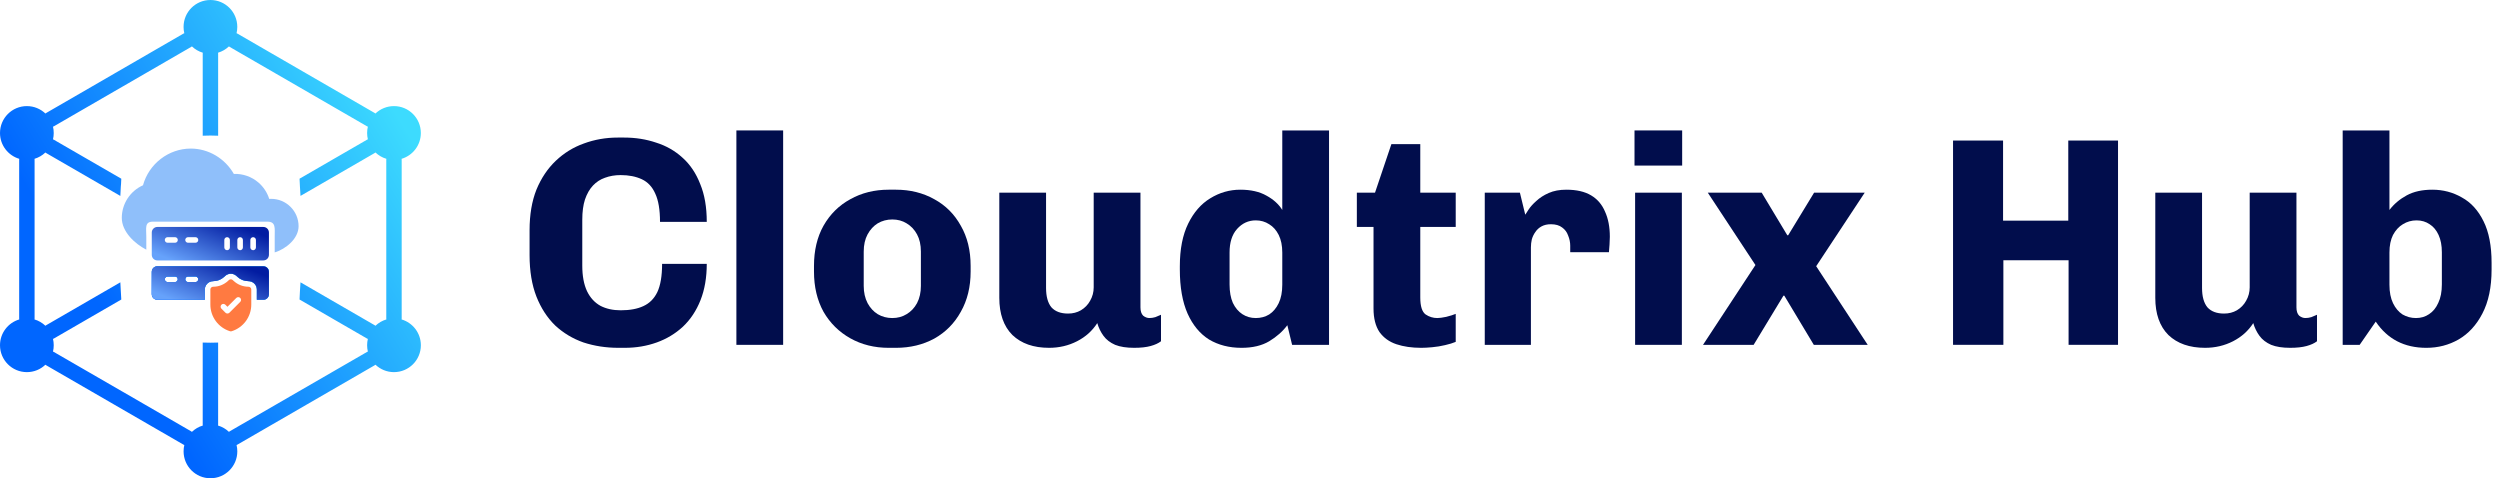<svg width="230" height="44" viewBox="0 0 230 44" fill="none" xmlns="http://www.w3.org/2000/svg">
<path fill-rule="evenodd" clip-rule="evenodd" d="M36.947 29.389C36.952 29.354 36.955 29.321 36.955 29.286V14.711C36.955 14.677 36.952 14.643 36.947 14.611C37.971 14.307 38.718 13.359 38.718 12.236C38.718 10.87 37.611 9.761 36.246 9.761C35.585 9.761 34.987 10.021 34.541 10.443C34.515 10.424 34.488 10.405 34.456 10.387L28.194 6.765L28.157 6.744L21.854 3.099C21.825 3.082 21.793 3.067 21.764 3.055C21.807 2.868 21.831 2.675 21.831 2.475C21.831 1.106 20.724 0 19.36 0C17.992 0 16.888 1.106 16.888 2.475C16.888 2.674 16.91 2.867 16.956 3.055C16.924 3.067 16.892 3.082 16.863 3.099L10.559 6.744H10.562L4.262 10.387C4.23 10.405 4.204 10.424 4.177 10.443C3.734 10.022 3.133 9.761 2.472 9.761C1.107 9.761 0 10.87 0 12.236C0 13.359 0.747 14.306 1.771 14.611C1.766 14.643 1.764 14.678 1.764 14.711V29.286C1.764 29.321 1.766 29.354 1.771 29.389C0.748 29.691 0 30.638 0 31.761C0 33.128 1.107 34.236 2.472 34.236C3.133 34.236 3.734 33.979 4.177 33.554C4.204 33.576 4.23 33.595 4.262 33.612L10.524 37.232C10.536 37.239 10.548 37.247 10.561 37.254L16.865 40.898C16.894 40.916 16.926 40.93 16.957 40.945C16.911 41.13 16.89 41.325 16.89 41.525C16.89 42.891 17.994 44 19.361 44C20.726 44 21.833 42.891 21.833 41.525C21.833 41.326 21.809 41.13 21.765 40.945C21.794 40.93 21.826 40.916 21.855 40.898L28.159 37.254L34.458 33.612C34.49 33.594 34.516 33.575 34.543 33.553C34.988 33.977 35.587 34.236 36.248 34.236C37.613 34.236 38.72 33.127 38.72 31.761C38.718 30.639 37.971 29.691 36.947 29.389ZM35.545 29.389C35.163 29.5 34.823 29.703 34.543 29.969C34.516 29.947 34.49 29.93 34.458 29.913L27.646 25.973L27.593 26.813C27.582 27.058 27.593 26.856 27.558 27.556L33.75 31.137C33.782 31.155 33.811 31.169 33.843 31.181C33.799 31.366 33.775 31.561 33.775 31.761C33.775 31.961 33.799 32.156 33.843 32.343C33.813 32.355 33.782 32.37 33.752 32.387L27.451 36.029L27.449 36.032V36.029L21.145 39.674C21.116 39.691 21.086 39.71 21.062 39.73C20.783 39.464 20.439 39.262 20.06 39.15C20.065 39.118 20.068 39.083 20.068 39.05V31.515C19.829 31.524 19.593 31.529 19.36 31.529C19.126 31.529 18.887 31.524 18.649 31.515V39.05C18.649 39.084 18.651 39.118 18.657 39.15C18.277 39.261 17.937 39.464 17.657 39.73C17.63 39.71 17.601 39.691 17.572 39.674L11.271 36.029C11.256 36.022 11.244 36.014 11.232 36.009L4.965 32.387C4.936 32.37 4.907 32.355 4.875 32.343C4.921 32.156 4.943 31.961 4.943 31.761C4.943 31.562 4.92 31.367 4.875 31.181C4.907 31.169 4.938 31.155 4.968 31.137L11.159 27.556L11.114 26.77L11.071 25.973L4.26 29.913C4.23 29.93 4.201 29.947 4.175 29.969C3.895 29.703 3.554 29.501 3.175 29.389C3.18 29.354 3.182 29.321 3.182 29.286V14.711C3.182 14.677 3.18 14.643 3.175 14.611C3.554 14.497 3.895 14.297 4.175 14.03C4.201 14.051 4.23 14.071 4.26 14.088L11.071 18.025L11.093 17.606L11.114 17.188C11.114 17.188 11.159 16.715 11.159 16.442L4.968 12.863C4.938 12.846 4.907 12.829 4.875 12.817C4.921 12.632 4.943 12.437 4.943 12.237C4.943 12.037 4.92 11.842 4.875 11.655C4.907 11.643 4.936 11.628 4.965 11.614L11.269 7.969V7.967L11.271 7.969L17.573 4.324C17.602 4.307 17.631 4.288 17.658 4.269C17.935 4.534 18.278 4.736 18.657 4.849C18.652 4.883 18.65 4.917 18.65 4.951V12.486C18.888 12.474 19.127 12.469 19.36 12.469C19.594 12.469 19.83 12.474 20.069 12.486V4.95C20.069 4.916 20.066 4.882 20.061 4.848C20.44 4.736 20.783 4.533 21.063 4.268C21.087 4.288 21.116 4.306 21.146 4.324L27.449 7.968C27.462 7.975 27.474 7.983 27.488 7.99L33.752 11.612C33.782 11.627 33.813 11.641 33.843 11.653C33.799 11.841 33.775 12.036 33.775 12.235C33.775 12.434 33.799 12.63 33.843 12.815C33.811 12.827 33.782 12.845 33.75 12.862L27.558 16.44C27.558 16.44 27.558 16.44 27.593 17.145L27.646 18.023L34.458 14.086C34.49 14.069 34.516 14.049 34.543 14.028C34.823 14.296 35.163 14.495 35.545 14.61C35.54 14.642 35.538 14.676 35.538 14.709V29.285C35.538 29.321 35.541 29.355 35.545 29.389Z" fill="url(#paint0_linear_39_317)"/>
<path d="M24.951 18.294C24.89 18.294 24.829 18.296 24.769 18.3C24.587 17.721 24.245 17.198 23.779 16.795C23.153 16.255 22.342 15.969 21.512 16C20.699 14.574 19.179 13.669 17.552 13.669C15.507 13.669 13.698 15.075 13.155 17.046C11.979 17.569 11.205 18.744 11.205 20.048C11.205 21.32 12.401 22.425 13.46 22.97V21.77C13.46 20.979 13.283 20.393 14.074 20.393C14.866 20.393 24.601 20.393 24.601 20.393C25.392 20.393 25.273 20.979 25.273 21.77V23.223C26.306 22.908 27.47 21.947 27.47 20.813C27.47 19.424 26.34 18.294 24.951 18.294Z" fill="#8FBFFA"/>
<path d="M24.229 20.88H14.476C14.34 20.88 14.21 20.934 14.113 21.03C14.017 21.127 13.963 21.257 13.963 21.393V23.446C13.963 23.582 14.017 23.713 14.113 23.809C14.21 23.906 14.34 23.96 14.476 23.96H24.229C24.365 23.96 24.496 23.906 24.592 23.809C24.688 23.713 24.742 23.582 24.742 23.446V21.393C24.742 21.257 24.688 21.127 24.592 21.03C24.496 20.934 24.365 20.88 24.229 20.88ZM16.102 22.334H15.417C15.349 22.334 15.284 22.307 15.236 22.259C15.188 22.211 15.161 22.146 15.161 22.078C15.161 22.009 15.188 21.944 15.236 21.896C15.284 21.848 15.349 21.821 15.417 21.821H16.102C16.17 21.821 16.235 21.848 16.283 21.896C16.331 21.944 16.358 22.009 16.358 22.078C16.358 22.146 16.331 22.211 16.283 22.259C16.235 22.307 16.17 22.334 16.102 22.334ZM17.984 22.334H17.299C17.231 22.334 17.166 22.307 17.118 22.259C17.07 22.211 17.043 22.146 17.043 22.078C17.043 22.009 17.07 21.944 17.118 21.896C17.166 21.848 17.231 21.821 17.299 21.821H17.984C18.052 21.821 18.117 21.848 18.165 21.896C18.213 21.944 18.24 22.009 18.24 22.078C18.24 22.146 18.213 22.211 18.165 22.259C18.117 22.307 18.052 22.334 17.984 22.334ZM21.149 22.762C21.149 22.83 21.122 22.895 21.074 22.944C21.026 22.992 20.961 23.019 20.892 23.019C20.824 23.019 20.759 22.992 20.711 22.944C20.663 22.895 20.636 22.83 20.636 22.762V22.078C20.636 22.009 20.663 21.944 20.711 21.896C20.759 21.848 20.824 21.821 20.892 21.821C20.961 21.821 21.026 21.848 21.074 21.896C21.122 21.944 21.149 22.009 21.149 22.078V22.762ZM22.347 22.762C22.347 22.83 22.32 22.895 22.272 22.944C22.224 22.992 22.158 23.019 22.09 23.019C22.022 23.019 21.957 22.992 21.909 22.944C21.861 22.895 21.834 22.83 21.834 22.762V22.078C21.834 22.009 21.861 21.944 21.909 21.896C21.957 21.848 22.022 21.821 22.09 21.821C22.158 21.821 22.224 21.848 22.272 21.896C22.32 21.944 22.347 22.009 22.347 22.078V22.762ZM23.545 22.762C23.545 22.83 23.518 22.895 23.469 22.944C23.421 22.992 23.356 23.019 23.288 23.019C23.22 23.019 23.155 22.992 23.107 22.944C23.058 22.895 23.031 22.83 23.031 22.762V22.078C23.031 22.009 23.058 21.944 23.107 21.896C23.155 21.848 23.22 21.821 23.288 21.821C23.356 21.821 23.421 21.848 23.469 21.896C23.518 21.944 23.545 22.009 23.545 22.078V22.762Z" fill="url(#paint1_linear_39_317)"/>
<path d="M24.229 24.498H14.476C14.34 24.498 14.21 24.552 14.113 24.648C14.017 24.744 13.963 24.875 13.963 25.011V27.064C13.963 27.2 14.017 27.331 14.113 27.427C14.21 27.523 14.34 27.577 14.476 27.577H18.839V26.636C18.84 26.432 18.921 26.236 19.065 26.092C19.209 25.948 19.405 25.867 19.609 25.866C19.985 25.867 20.348 25.725 20.623 25.469L20.712 25.387C20.854 25.255 21.041 25.182 21.235 25.182C21.429 25.182 21.615 25.255 21.758 25.387L21.846 25.469C22.122 25.725 22.484 25.867 22.86 25.866C23.064 25.867 23.26 25.948 23.404 26.092C23.549 26.236 23.63 26.432 23.63 26.636V27.577H24.229C24.365 27.577 24.496 27.523 24.592 27.427C24.688 27.331 24.742 27.2 24.742 27.064V25.011C24.742 24.875 24.688 24.744 24.592 24.648C24.496 24.552 24.365 24.498 24.229 24.498ZM16.102 25.952H15.417C15.349 25.952 15.284 25.925 15.236 25.877C15.188 25.829 15.161 25.763 15.161 25.695C15.161 25.627 15.188 25.562 15.236 25.514C15.284 25.466 15.349 25.439 15.417 25.439H16.102C16.17 25.439 16.235 25.466 16.283 25.514C16.331 25.562 16.358 25.627 16.358 25.695C16.358 25.763 16.331 25.829 16.283 25.877C16.235 25.925 16.17 25.952 16.102 25.952ZM17.984 25.952H17.299C17.231 25.952 17.166 25.925 17.118 25.877C17.07 25.829 17.043 25.763 17.043 25.695C17.043 25.627 17.07 25.562 17.118 25.514C17.166 25.466 17.231 25.439 17.299 25.439H17.984C18.052 25.439 18.117 25.466 18.165 25.514C18.213 25.562 18.24 25.627 18.24 25.695C18.24 25.763 18.213 25.829 18.165 25.877C18.117 25.925 18.052 25.952 17.984 25.952Z" fill="#0066FF"/>
<path d="M24.229 24.498H14.476C14.34 24.498 14.21 24.552 14.113 24.648C14.017 24.744 13.963 24.875 13.963 25.011V27.064C13.963 27.2 14.017 27.331 14.113 27.427C14.21 27.523 14.34 27.577 14.476 27.577H18.839V26.636C18.84 26.432 18.921 26.236 19.065 26.092C19.209 25.948 19.405 25.867 19.609 25.866C19.985 25.867 20.348 25.725 20.623 25.469L20.712 25.387C20.854 25.255 21.041 25.182 21.235 25.182C21.429 25.182 21.615 25.255 21.758 25.387L21.846 25.469C22.122 25.725 22.484 25.867 22.86 25.866C23.064 25.867 23.26 25.948 23.404 26.092C23.549 26.236 23.63 26.432 23.63 26.636V27.577H24.229C24.365 27.577 24.496 27.523 24.592 27.427C24.688 27.331 24.742 27.2 24.742 27.064V25.011C24.742 24.875 24.688 24.744 24.592 24.648C24.496 24.552 24.365 24.498 24.229 24.498ZM16.102 25.952H15.417C15.349 25.952 15.284 25.925 15.236 25.877C15.188 25.829 15.161 25.763 15.161 25.695C15.161 25.627 15.188 25.562 15.236 25.514C15.284 25.466 15.349 25.439 15.417 25.439H16.102C16.17 25.439 16.235 25.466 16.283 25.514C16.331 25.562 16.358 25.627 16.358 25.695C16.358 25.763 16.331 25.829 16.283 25.877C16.235 25.925 16.17 25.952 16.102 25.952ZM17.984 25.952H17.299C17.231 25.952 17.166 25.925 17.118 25.877C17.07 25.829 17.043 25.763 17.043 25.695C17.043 25.627 17.07 25.562 17.118 25.514C17.166 25.466 17.231 25.439 17.299 25.439H17.984C18.052 25.439 18.117 25.466 18.165 25.514C18.213 25.562 18.24 25.627 18.24 25.695C18.24 25.763 18.213 25.829 18.165 25.877C18.117 25.925 18.052 25.952 17.984 25.952Z" fill="url(#paint2_linear_39_317)"/>
<path d="M24.229 24.498H14.476C14.34 24.498 14.21 24.552 14.113 24.648C14.017 24.744 13.963 24.875 13.963 25.011V27.064C13.963 27.2 14.017 27.331 14.113 27.427C14.21 27.523 14.34 27.577 14.476 27.577H18.839V26.636C18.84 26.432 18.921 26.236 19.065 26.092C19.209 25.948 19.405 25.867 19.609 25.866C19.985 25.867 20.348 25.725 20.623 25.469L20.712 25.387C20.854 25.255 21.041 25.182 21.235 25.182C21.429 25.182 21.615 25.255 21.758 25.387L21.846 25.469C22.122 25.725 22.484 25.867 22.86 25.866C23.064 25.867 23.26 25.948 23.404 26.092C23.549 26.236 23.63 26.432 23.63 26.636V27.577H24.229C24.365 27.577 24.496 27.523 24.592 27.427C24.688 27.331 24.742 27.2 24.742 27.064V25.011C24.742 24.875 24.688 24.744 24.592 24.648C24.496 24.552 24.365 24.498 24.229 24.498ZM16.102 25.952H15.417C15.349 25.952 15.284 25.925 15.236 25.877C15.188 25.829 15.161 25.763 15.161 25.695C15.161 25.627 15.188 25.562 15.236 25.514C15.284 25.466 15.349 25.439 15.417 25.439H16.102C16.17 25.439 16.235 25.466 16.283 25.514C16.331 25.562 16.358 25.627 16.358 25.695C16.358 25.763 16.331 25.829 16.283 25.877C16.235 25.925 16.17 25.952 16.102 25.952ZM17.984 25.952H17.299C17.231 25.952 17.166 25.925 17.118 25.877C17.07 25.829 17.043 25.763 17.043 25.695C17.043 25.627 17.07 25.562 17.118 25.514C17.166 25.466 17.231 25.439 17.299 25.439H17.984C18.052 25.439 18.117 25.466 18.165 25.514C18.213 25.562 18.24 25.627 18.24 25.695C18.24 25.763 18.213 25.829 18.165 25.877C18.117 25.925 18.052 25.952 17.984 25.952Z" fill="url(#paint3_linear_39_317)"/>
<path d="M22.861 26.38C22.356 26.38 21.869 26.189 21.498 25.846L21.41 25.764C21.363 25.72 21.3 25.695 21.236 25.695C21.171 25.695 21.109 25.72 21.061 25.764L20.973 25.846C20.602 26.19 20.116 26.38 19.61 26.38C19.542 26.38 19.477 26.407 19.429 26.455C19.381 26.503 19.354 26.568 19.354 26.636V28.012C19.352 28.561 19.526 29.096 19.851 29.54C20.176 29.983 20.634 30.31 21.158 30.474C21.208 30.49 21.262 30.49 21.312 30.474C21.837 30.31 22.295 29.983 22.62 29.54C22.945 29.097 23.119 28.561 23.118 28.012V26.636C23.118 26.568 23.091 26.503 23.043 26.455C22.994 26.407 22.929 26.38 22.861 26.38ZM22.102 27.774L21.106 28.77C21.058 28.818 20.993 28.845 20.924 28.845C20.856 28.845 20.791 28.818 20.743 28.77L20.37 28.397C20.322 28.349 20.295 28.283 20.295 28.215C20.295 28.147 20.322 28.082 20.37 28.034C20.393 28.01 20.422 27.991 20.453 27.978C20.484 27.965 20.517 27.959 20.551 27.959C20.585 27.959 20.618 27.965 20.649 27.978C20.681 27.991 20.709 28.01 20.733 28.034L20.925 28.226L21.738 27.412C21.787 27.363 21.852 27.336 21.92 27.336C21.988 27.336 22.053 27.363 22.102 27.411C22.15 27.459 22.177 27.525 22.177 27.593C22.177 27.661 22.15 27.726 22.102 27.774Z" fill="#FF7A41"/>
<path d="M223.226 32C221.199 32 219.646 31.196 218.568 29.589L217.089 31.726H215.527V12H219.829V19.315C220.249 18.767 220.778 18.32 221.418 17.973C222.057 17.626 222.842 17.452 223.774 17.452C224.76 17.452 225.664 17.689 226.486 18.164C227.326 18.621 227.993 19.352 228.486 20.356C228.979 21.343 229.226 22.621 229.226 24.192V24.794C229.226 26.42 228.943 27.772 228.377 28.849C227.829 29.909 227.098 30.703 226.185 31.233C225.29 31.744 224.304 32 223.226 32ZM222.267 29.26C222.724 29.26 223.126 29.142 223.473 28.904C223.838 28.667 224.121 28.32 224.322 27.863C224.541 27.406 224.651 26.84 224.651 26.164V23.206C224.651 22.584 224.55 22.055 224.349 21.616C224.148 21.178 223.874 20.849 223.527 20.63C223.18 20.393 222.778 20.274 222.322 20.274C221.865 20.274 221.445 20.393 221.062 20.63C220.696 20.849 220.395 21.178 220.157 21.616C219.938 22.055 219.829 22.594 219.829 23.233V26.192C219.829 26.868 219.938 27.434 220.157 27.89C220.377 28.347 220.669 28.694 221.034 28.931C221.418 29.151 221.829 29.26 222.267 29.26Z" fill="#010D4C"/>
<path d="M202.862 31.999C201.438 31.999 200.315 31.606 199.493 30.821C198.689 30.017 198.287 28.876 198.287 27.396V17.725H202.588V26.492C202.588 27.278 202.753 27.871 203.082 28.273C203.429 28.657 203.94 28.848 204.616 28.848C205.054 28.848 205.447 28.748 205.794 28.547C206.159 28.328 206.442 28.036 206.643 27.67C206.862 27.287 206.972 26.876 206.972 26.437V17.725H211.273V28.273C211.273 28.62 211.356 28.876 211.52 29.04C211.703 29.186 211.894 29.259 212.095 29.259C212.278 29.259 212.461 29.232 212.643 29.177C212.826 29.104 212.999 29.031 213.164 28.958V31.396C212.926 31.579 212.607 31.725 212.205 31.835C211.803 31.944 211.301 31.999 210.698 31.999C209.986 31.999 209.401 31.908 208.945 31.725C208.488 31.524 208.132 31.25 207.876 30.903C207.62 30.556 207.429 30.163 207.301 29.725C206.844 30.437 206.223 30.994 205.438 31.396C204.652 31.798 203.794 31.999 202.862 31.999Z" fill="#010D4C"/>
<path d="M179.68 31.724V12.93H184.282V20.3H190.282V12.93H194.858V31.724H190.31V23.943H184.31V31.724H179.68Z" fill="#010D4C"/>
<path d="M156.678 31.725L161.5 24.383L157.116 17.725H162.075L164.431 21.643H164.513L166.897 17.725H171.554L167.089 24.492L171.828 31.725H166.87L164.157 27.204H164.075L161.335 31.725H156.678Z" fill="#010D4C"/>
<path d="M150.43 31.726V17.726H154.731V31.726H150.43ZM150.375 15.233V12H154.759V15.233H150.375Z" fill="#010D4C"/>
<path d="M136.598 31.726V17.726H139.831L140.324 19.753C140.378 19.68 140.479 19.525 140.625 19.287C140.789 19.032 141.027 18.767 141.337 18.493C141.648 18.201 142.031 17.954 142.488 17.753C142.945 17.552 143.483 17.452 144.105 17.452C145.036 17.452 145.794 17.625 146.378 17.972C146.963 18.319 147.392 18.822 147.666 19.479C147.958 20.118 148.105 20.886 148.105 21.78C148.105 21.981 148.095 22.219 148.077 22.493C148.059 22.748 148.041 22.986 148.022 23.205H144.461V22.602C144.461 22.292 144.397 21.981 144.269 21.671C144.159 21.36 143.977 21.114 143.721 20.931C143.465 20.73 143.118 20.63 142.68 20.63C142.351 20.63 142.068 20.694 141.831 20.822C141.593 20.949 141.401 21.123 141.255 21.342C141.109 21.543 140.999 21.771 140.926 22.027C140.872 22.264 140.844 22.511 140.844 22.767V31.726H136.598Z" fill="#010D4C"/>
<path d="M130.748 32C129.889 32 129.131 31.89 128.474 31.671C127.816 31.452 127.296 31.078 126.912 30.548C126.547 30 126.364 29.279 126.364 28.384V20.877H124.83V17.726H126.501L128.008 13.26H130.666V17.726H133.926V20.877H130.666V27.37C130.666 28.174 130.83 28.694 131.159 28.931C131.488 29.151 131.844 29.26 132.227 29.26C132.428 29.26 132.702 29.224 133.049 29.151C133.415 29.059 133.707 28.968 133.926 28.877V31.452C133.67 31.562 133.341 31.662 132.94 31.753C132.556 31.845 132.163 31.909 131.762 31.945C131.378 31.982 131.04 32 130.748 32Z" fill="#010D4C"/>
<path d="M114.216 32C113.084 32 112.088 31.744 111.23 31.233C110.39 30.703 109.732 29.909 109.257 28.849C108.782 27.772 108.545 26.42 108.545 24.794V24.493C108.545 22.922 108.801 21.616 109.312 20.575C109.823 19.534 110.499 18.758 111.339 18.247C112.198 17.717 113.12 17.452 114.107 17.452C115.075 17.452 115.878 17.635 116.518 18C117.157 18.347 117.641 18.785 117.97 19.315V12H122.271V31.726H118.874L118.435 29.918C118.015 30.484 117.458 30.977 116.764 31.397C116.088 31.799 115.239 32 114.216 32ZM115.531 29.26C115.988 29.26 116.399 29.151 116.764 28.931C117.129 28.694 117.422 28.347 117.641 27.89C117.86 27.434 117.97 26.868 117.97 26.192V23.233C117.97 22.594 117.86 22.055 117.641 21.616C117.422 21.178 117.129 20.849 116.764 20.63C116.399 20.393 115.988 20.274 115.531 20.274C114.855 20.274 114.28 20.539 113.805 21.069C113.349 21.58 113.12 22.301 113.12 23.233V26.164C113.12 26.84 113.221 27.406 113.422 27.863C113.641 28.32 113.933 28.667 114.298 28.904C114.664 29.142 115.075 29.26 115.531 29.26Z" fill="#010D4C"/>
<path d="M96.511 31.999C95.086 31.999 93.963 31.606 93.141 30.821C92.337 30.017 91.936 28.876 91.936 27.396V17.725H96.237V26.492C96.237 27.278 96.401 27.871 96.73 28.273C97.077 28.657 97.588 28.848 98.264 28.848C98.703 28.848 99.095 28.748 99.442 28.547C99.808 28.328 100.091 28.036 100.292 27.67C100.511 27.287 100.62 26.876 100.62 26.437V17.725H104.922V28.273C104.922 28.62 105.004 28.876 105.168 29.04C105.351 29.186 105.543 29.259 105.744 29.259C105.926 29.259 106.109 29.232 106.292 29.177C106.474 29.104 106.648 29.031 106.812 28.958V31.396C106.575 31.579 106.255 31.725 105.853 31.835C105.452 31.944 104.949 31.999 104.347 31.999C103.634 31.999 103.05 31.908 102.593 31.725C102.136 31.524 101.78 31.25 101.525 30.903C101.269 30.556 101.077 30.163 100.949 29.725C100.493 30.437 99.872 30.994 99.086 31.396C98.301 31.798 97.442 31.999 96.511 31.999Z" fill="#010D4C"/>
<path d="M81.763 32C80.448 32 79.27 31.707 78.229 31.123C77.188 30.538 76.366 29.726 75.763 28.684C75.179 27.625 74.887 26.392 74.887 24.986V24.465C74.887 23.041 75.179 21.808 75.763 20.767C76.366 19.707 77.188 18.895 78.229 18.328C79.27 17.744 80.448 17.452 81.763 17.452H82.421C83.736 17.452 84.914 17.744 85.955 18.328C86.996 18.895 87.809 19.707 88.394 20.767C88.996 21.808 89.298 23.041 89.298 24.465V24.986C89.298 26.392 88.996 27.625 88.394 28.684C87.809 29.744 86.996 30.566 85.955 31.15C84.914 31.716 83.736 32 82.421 32H81.763ZM82.092 29.26C82.585 29.26 83.024 29.141 83.407 28.904C83.809 28.666 84.129 28.328 84.366 27.89C84.604 27.433 84.722 26.904 84.722 26.301V23.15C84.722 22.529 84.604 22 84.366 21.561C84.129 21.123 83.809 20.785 83.407 20.547C83.024 20.31 82.585 20.191 82.092 20.191C81.599 20.191 81.152 20.31 80.75 20.547C80.366 20.785 80.056 21.123 79.818 21.561C79.581 22 79.462 22.529 79.462 23.15V26.301C79.462 26.904 79.581 27.433 79.818 27.89C80.056 28.328 80.366 28.666 80.75 28.904C81.152 29.141 81.599 29.26 82.092 29.26Z" fill="#010D4C"/>
<path d="M67.748 31.726V12H72.049V31.726H67.748Z" fill="#010D4C"/>
<path d="M56.885 31.999C55.753 31.999 54.684 31.834 53.68 31.506C52.693 31.159 51.826 30.638 51.077 29.944C50.346 29.232 49.771 28.346 49.351 27.286C48.931 26.209 48.721 24.939 48.721 23.478V21.177C48.721 19.752 48.931 18.51 49.351 17.451C49.789 16.391 50.383 15.506 51.132 14.793C51.88 14.081 52.739 13.551 53.707 13.204C54.693 12.839 55.734 12.656 56.83 12.656H57.433C58.474 12.656 59.451 12.812 60.364 13.122C61.296 13.414 62.109 13.88 62.803 14.519C63.497 15.14 64.036 15.944 64.419 16.93C64.821 17.898 65.022 19.058 65.022 20.41H60.721C60.721 19.296 60.575 18.428 60.282 17.807C60.008 17.186 59.597 16.748 59.05 16.492C58.502 16.236 57.853 16.108 57.104 16.108C56.575 16.108 56.091 16.191 55.652 16.355C55.232 16.501 54.867 16.738 54.556 17.067C54.246 17.396 53.999 17.825 53.817 18.355C53.652 18.866 53.57 19.487 53.57 20.218V24.437C53.57 25.387 53.716 26.172 54.008 26.793C54.301 27.396 54.712 27.843 55.241 28.136C55.771 28.41 56.392 28.547 57.104 28.547C57.944 28.547 58.639 28.419 59.187 28.163C59.753 27.907 60.182 27.478 60.474 26.875C60.766 26.254 60.913 25.387 60.913 24.273H65.022C65.022 25.533 64.83 26.647 64.447 27.615C64.063 28.583 63.524 29.396 62.83 30.053C62.136 30.693 61.333 31.177 60.419 31.506C59.506 31.834 58.529 31.999 57.488 31.999H56.885Z" fill="#010D4C"/>
<defs>
<linearGradient id="paint0_linear_39_317" x1="36.52" y1="10.516" x2="-2.28199e-08" y2="32.824" gradientUnits="userSpaceOnUse">
<stop stop-color="#3DDBFE"/>
<stop offset="0.762" stop-color="#0066FF"/>
</linearGradient>
<linearGradient id="paint1_linear_39_317" x1="24.13" y1="21.616" x2="22.107" y2="26.53" gradientUnits="userSpaceOnUse">
<stop stop-color="#021CA1"/>
<stop offset="1" stop-color="#66A2FB"/>
</linearGradient>
<linearGradient id="paint2_linear_39_317" x1="24.13" y1="25.234" x2="22.107" y2="30.147" gradientUnits="userSpaceOnUse">
<stop stop-color="#3DDBFE"/>
<stop offset="1" stop-color="#0066FF"/>
</linearGradient>
<linearGradient id="paint3_linear_39_317" x1="24.13" y1="25.234" x2="22.107" y2="30.147" gradientUnits="userSpaceOnUse">
<stop stop-color="#021CA1"/>
<stop offset="1" stop-color="#66A2FB"/>
</linearGradient>
</defs>
</svg>

